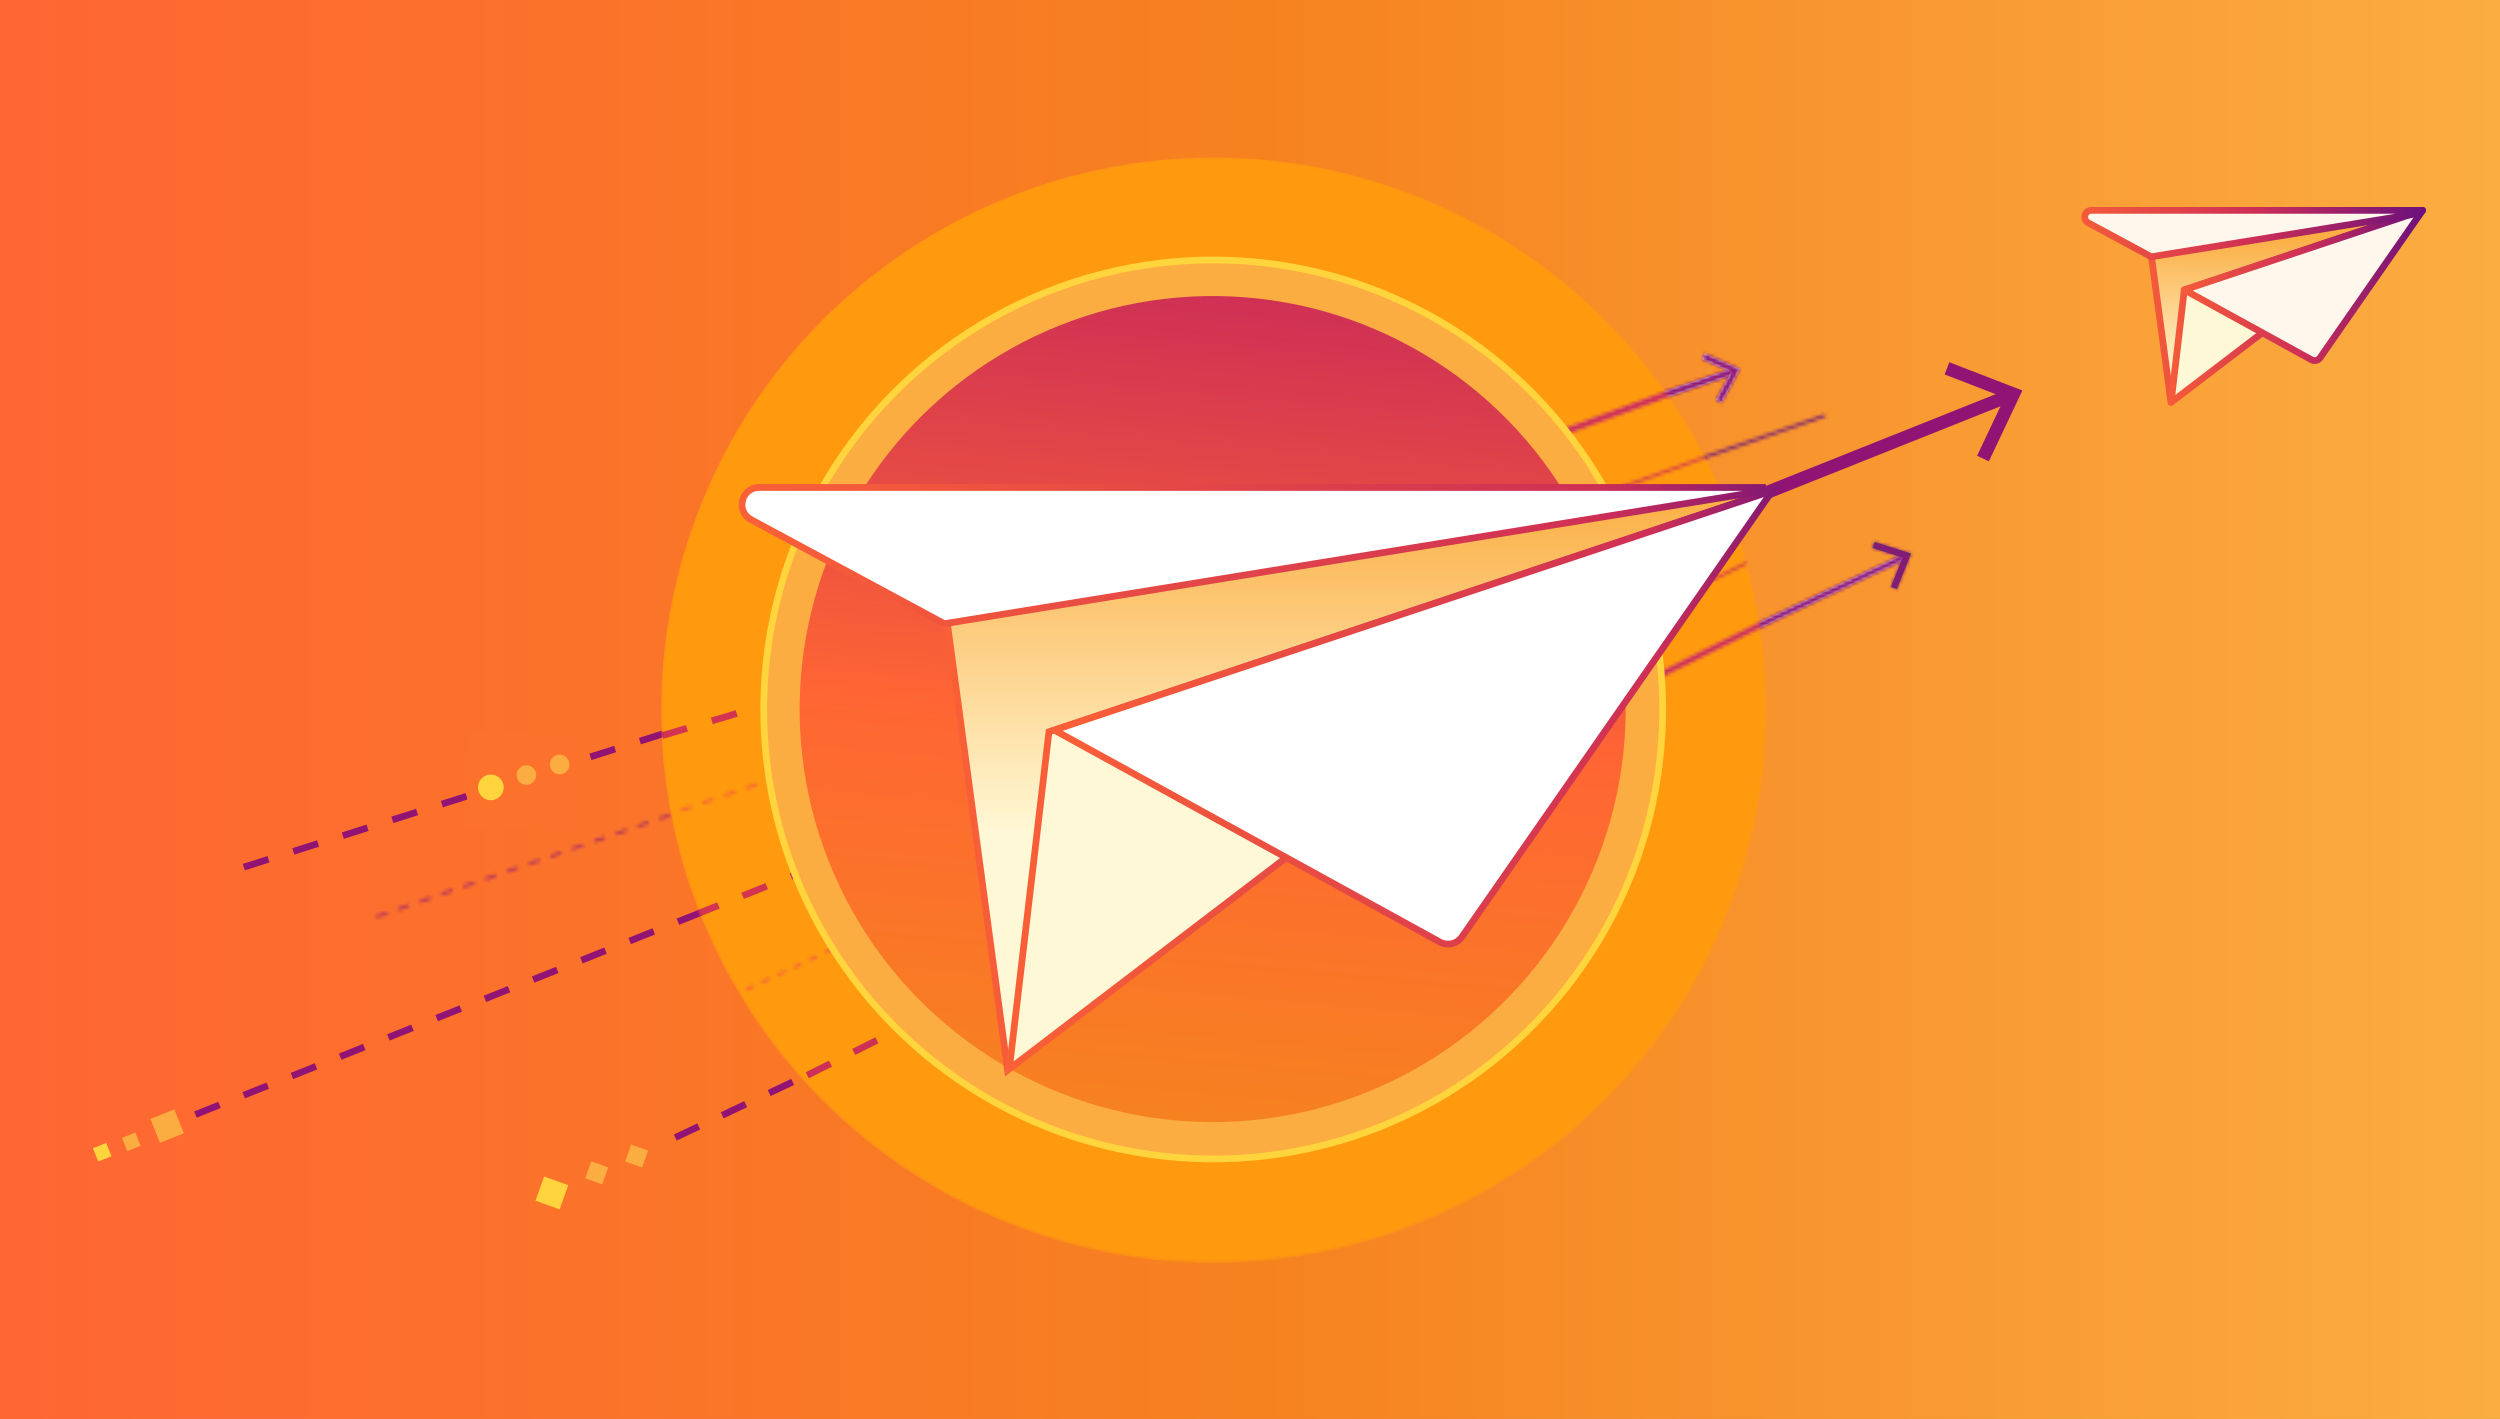 <svg width="740" height="420" viewBox="0 0 740 420" fill="none" xmlns="http://www.w3.org/2000/svg">
<rect x="0" y="0" width="740" height="420" fill="#808080" stroke="none"/>
<g clip-path="url(#clip0_2135_304)">
<rect width="740" height="420" fill="url(#paint0_linear_2135_304)"/>
<g opacity="0.8">
<path opacity="0.5" d="M248.238 223.854L246.62 224.414L246.931 225.313L248.549 224.753L248.238 223.854Z" fill="#003682"/>
<g opacity="0.75">
<mask id="path-2-inside-1_2135_304" fill="white">
<path d="M243.703 226.079L240.483 227.194L240.172 226.294L243.392 225.18L243.703 226.079ZM237.263 228.308L234.033 229.425L233.722 228.526L236.988 227.396L237.263 228.308ZM230.813 230.539L227.584 231.656L227.273 230.757L230.502 229.64L230.813 230.539ZM224.363 232.77L221.143 233.885L220.832 232.985L224.052 231.871L224.363 232.77ZM217.914 235.002L214.693 236.116L214.382 235.217L217.603 234.103L217.914 235.002ZM211.464 237.233L208.271 238.338L207.96 237.439L211.18 236.325L211.464 237.233ZM205.023 239.461L201.794 240.579L201.483 239.68L204.712 238.562L205.023 239.461ZM198.574 241.693L195.354 242.807L195.042 241.908L198.263 240.794L198.574 241.693ZM192.124 243.924L188.904 245.038L188.593 244.139L191.813 243.025L192.124 243.924ZM185.675 246.156L182.454 247.27L182.143 246.371L185.363 245.257L185.675 246.156ZM179.234 248.384L176.005 249.501L175.694 248.602L178.932 247.482L179.234 248.384ZM172.784 250.615L169.555 251.733L169.244 250.833L172.473 249.716L172.784 250.615ZM166.335 252.847L163.114 253.961L162.803 253.062L166.024 251.948L166.335 252.847ZM159.885 255.078L156.665 256.192L156.354 255.293L159.574 254.179L159.885 255.078ZM153.435 257.309L150.215 258.424L149.904 257.524L153.124 256.41L153.435 257.309ZM146.995 259.538L143.765 260.655L143.454 259.756L146.684 258.639L146.995 259.538ZM140.545 261.769L137.325 262.883L137.014 261.984L140.234 260.87L140.545 261.769ZM134.096 264.001L130.875 265.115L130.564 264.215L133.784 263.101L134.096 264.001ZM127.646 266.232L124.426 267.346L124.115 266.447L127.335 265.333L127.646 266.232ZM121.205 268.46L117.976 269.577L117.665 268.678L120.876 267.567L121.205 268.46ZM114.756 270.692L111.526 271.809L111.215 270.91L114.445 269.792L114.756 270.692Z"/>
</mask>
<path d="M243.703 226.079L244.357 227.97L246.247 227.316L245.593 225.426L243.703 226.079ZM240.483 227.194L238.593 227.847L239.247 229.738L241.137 229.084L240.483 227.194ZM240.172 226.294L239.518 224.404L237.628 225.058L238.282 226.948L240.172 226.294ZM243.392 225.18L245.282 224.526L244.628 222.636L242.738 223.29L243.392 225.18ZM237.263 228.308L237.917 230.198L239.732 229.57L239.178 227.73L237.263 228.308ZM234.033 229.425L232.143 230.079L232.797 231.969L234.687 231.315L234.033 229.425ZM233.722 228.526L233.068 226.636L231.178 227.29L231.832 229.18L233.722 228.526ZM236.988 227.396L238.903 226.819L238.302 224.825L236.334 225.506L236.988 227.396ZM230.813 230.539L231.467 232.429L233.357 231.775L232.703 229.885L230.813 230.539ZM227.584 231.656L225.694 232.31L226.347 234.2L228.238 233.546L227.584 231.656ZM227.273 230.757L226.619 228.867L224.729 229.521L225.382 231.411L227.273 230.757ZM230.502 229.64L232.392 228.986L231.738 227.096L229.848 227.75L230.502 229.64ZM224.363 232.77L225.017 234.661L226.907 234.007L226.253 232.117L224.363 232.77ZM221.143 233.885L219.253 234.538L219.907 236.429L221.797 235.775L221.143 233.885ZM220.832 232.985L220.178 231.095L218.288 231.749L218.942 233.639L220.832 232.985ZM224.052 231.871L225.942 231.217L225.288 229.327L223.398 229.981L224.052 231.871ZM217.914 235.002L218.568 236.892L220.458 236.238L219.804 234.348L217.914 235.002ZM214.693 236.116L212.803 236.77L213.457 238.66L215.347 238.006L214.693 236.116ZM214.382 235.217L213.728 233.327L211.838 233.981L212.492 235.871L214.382 235.217ZM217.603 234.103L219.493 233.449L218.839 231.559L216.949 232.213L217.603 234.103ZM211.464 237.233L212.118 239.123L213.952 238.489L213.373 236.637L211.464 237.233ZM208.271 238.338L206.381 238.992L207.035 240.882L208.925 240.228L208.271 238.338ZM207.96 237.439L207.306 235.549L205.416 236.203L206.07 238.093L207.96 237.439ZM211.18 236.325L213.089 235.728L212.474 233.761L210.526 234.435L211.18 236.325ZM205.023 239.461L205.677 241.352L207.567 240.698L206.914 238.808L205.023 239.461ZM201.794 240.579L199.904 241.233L200.558 243.123L202.448 242.469L201.794 240.579ZM201.483 239.68L200.829 237.79L198.939 238.443L199.593 240.334L201.483 239.68ZM204.712 238.562L206.602 237.908L205.949 236.018L204.058 236.672L204.712 238.562ZM198.574 241.693L199.228 243.583L201.118 242.929L200.464 241.039L198.574 241.693ZM195.354 242.807L193.463 243.461L194.117 245.351L196.007 244.697L195.354 242.807ZM195.042 241.908L194.389 240.018L192.498 240.672L193.152 242.562L195.042 241.908ZM198.263 240.794L200.153 240.14L199.499 238.25L197.609 238.904L198.263 240.794ZM192.124 243.924L192.778 245.814L194.668 245.16L194.014 243.27L192.124 243.924ZM188.904 245.038L187.014 245.692L187.668 247.582L189.558 246.928L188.904 245.038ZM188.593 244.139L187.939 242.249L186.049 242.903L186.703 244.793L188.593 244.139ZM191.813 243.025L193.703 242.371L193.049 240.481L191.159 241.135L191.813 243.025ZM185.675 246.156L186.328 248.046L188.219 247.392L187.565 245.502L185.675 246.156ZM182.454 247.27L180.564 247.924L181.218 249.814L183.108 249.16L182.454 247.27ZM182.143 246.371L181.489 244.481L179.599 245.134L180.253 247.025L182.143 246.371ZM185.363 245.257L187.254 244.603L186.6 242.713L184.71 243.366L185.363 245.257ZM179.234 248.384L179.888 250.274L181.759 249.627L181.131 247.749L179.234 248.384ZM176.005 249.501L174.115 250.155L174.768 252.045L176.659 251.391L176.005 249.501ZM175.694 248.602L175.04 246.712L173.15 247.366L173.803 249.256L175.694 248.602ZM178.932 247.482L180.829 246.847L180.187 244.931L178.278 245.592L178.932 247.482ZM172.784 250.615L173.438 252.505L175.328 251.851L174.674 249.961L172.784 250.615ZM169.555 251.733L167.665 252.386L168.319 254.277L170.209 253.623L169.555 251.733ZM169.244 250.833L168.59 248.943L166.7 249.597L167.354 251.487L169.244 250.833ZM172.473 249.716L174.363 249.062L173.709 247.172L171.819 247.826L172.473 249.716ZM166.335 252.847L166.989 254.737L168.879 254.083L168.225 252.193L166.335 252.847ZM163.114 253.961L161.224 254.615L161.878 256.505L163.768 255.851L163.114 253.961ZM162.803 253.062L162.149 251.172L160.259 251.826L160.913 253.716L162.803 253.062ZM166.024 251.948L167.914 251.294L167.26 249.404L165.37 250.057L166.024 251.948ZM159.885 255.078L160.539 256.968L162.429 256.314L161.775 254.424L159.885 255.078ZM156.665 256.192L154.775 256.846L155.429 258.736L157.319 258.082L156.665 256.192ZM156.354 255.293L155.7 253.403L153.81 254.057L154.464 255.947L156.354 255.293ZM159.574 254.179L161.464 253.525L160.81 251.635L158.92 252.289L159.574 254.179ZM153.435 257.309L154.089 259.2L155.979 258.546L155.325 256.656L153.435 257.309ZM150.215 258.424L148.325 259.078L148.979 260.968L150.869 260.314L150.215 258.424ZM149.904 257.524L149.25 255.634L147.36 256.288L148.014 258.178L149.904 257.524ZM153.124 256.41L155.014 255.756L154.36 253.866L152.47 254.52L153.124 256.41ZM146.995 259.538L147.649 261.428L149.539 260.774L148.885 258.884L146.995 259.538ZM143.765 260.655L141.875 261.309L142.529 263.199L144.419 262.545L143.765 260.655ZM143.454 259.756L142.8 257.866L140.91 258.52L141.564 260.41L143.454 259.756ZM146.684 258.639L148.574 257.985L147.92 256.095L146.03 256.749L146.684 258.639ZM140.545 261.769L141.199 263.659L143.089 263.005L142.435 261.115L140.545 261.769ZM137.325 262.883L135.435 263.537L136.089 265.427L137.979 264.773L137.325 262.883ZM137.014 261.984L136.36 260.094L134.47 260.748L135.124 262.638L137.014 261.984ZM140.234 260.87L142.124 260.216L141.47 258.326L139.58 258.98L140.234 260.87ZM134.096 264.001L134.749 265.891L136.64 265.237L135.986 263.347L134.096 264.001ZM130.875 265.115L128.985 265.769L129.639 267.659L131.529 267.005L130.875 265.115ZM130.564 264.215L129.91 262.325L128.02 262.979L128.674 264.869L130.564 264.215ZM133.784 263.101L135.675 262.447L135.021 260.557L133.131 261.211L133.784 263.101ZM127.646 266.232L128.3 268.122L130.19 267.468L129.536 265.578L127.646 266.232ZM124.426 267.346L122.536 268L123.189 269.89L125.079 269.236L124.426 267.346ZM124.115 266.447L123.461 264.557L121.571 265.211L122.224 267.101L124.115 266.447ZM127.335 265.333L129.225 264.679L128.571 262.789L126.681 263.443L127.335 265.333ZM121.205 268.46L121.859 270.35L123.788 269.683L123.082 267.768L121.205 268.46ZM117.976 269.577L116.086 270.231L116.74 272.121L118.63 271.468L117.976 269.577ZM117.665 268.678L117.011 266.788L115.121 267.442L115.775 269.332L117.665 268.678ZM120.876 267.567L122.753 266.875L122.074 265.036L120.222 265.677L120.876 267.567ZM114.756 270.692L115.41 272.582L117.3 271.928L116.646 270.038L114.756 270.692ZM111.526 271.809L109.636 272.463L110.29 274.353L112.18 273.699L111.526 271.809ZM111.215 270.91L110.561 269.02L108.671 269.674L109.325 271.564L111.215 270.91ZM114.445 269.792L116.335 269.138L115.681 267.248L113.791 267.902L114.445 269.792ZM243.049 224.189L239.829 225.303L241.137 229.084L244.357 227.97L243.049 224.189ZM242.373 226.54L242.062 225.64L238.282 226.948L238.593 227.847L242.373 226.54ZM240.826 228.184L244.046 227.07L242.738 223.29L239.518 224.404L240.826 228.184ZM241.502 225.834L241.813 226.733L245.593 225.426L245.282 224.526L241.502 225.834ZM236.609 226.418L233.379 227.535L234.687 231.315L237.917 230.198L236.609 226.418ZM235.923 228.771L235.612 227.872L231.832 229.18L232.143 230.079L235.923 228.771ZM234.376 230.416L237.642 229.286L236.334 225.506L233.068 226.636L234.376 230.416ZM235.073 227.973L235.348 228.885L239.178 227.73L238.903 226.819L235.073 227.973ZM230.159 228.649L226.93 229.766L228.238 233.546L231.467 232.429L230.159 228.649ZM229.474 231.002L229.163 230.103L225.382 231.411L225.694 232.31L229.474 231.002ZM227.926 232.647L231.156 231.53L229.848 227.75L226.619 228.867L227.926 232.647ZM228.612 230.294L228.923 231.193L232.703 229.885L232.392 228.986L228.612 230.294ZM223.709 230.88L220.489 231.995L221.797 235.775L225.017 234.661L223.709 230.88ZM223.033 233.231L222.722 232.332L218.942 233.639L219.253 234.538L223.033 233.231ZM221.486 234.875L224.706 233.761L223.398 229.981L220.178 231.095L221.486 234.875ZM222.162 232.525L222.473 233.424L226.253 232.117L225.942 231.217L222.162 232.525ZM217.26 233.112L214.04 234.226L215.347 238.006L218.568 236.892L217.26 233.112ZM216.584 235.462L216.272 234.563L212.492 235.871L212.803 236.77L216.584 235.462ZM215.036 237.107L218.257 235.993L216.949 232.213L213.728 233.327L215.036 237.107ZM215.713 234.757L216.024 235.656L219.804 234.348L219.493 233.449L215.713 234.757ZM210.81 235.343L207.617 236.448L208.925 240.228L212.118 239.123L210.81 235.343ZM210.161 237.684L209.85 236.785L206.07 238.093L206.381 238.992L210.161 237.684ZM208.614 239.329L211.834 238.215L210.526 234.435L207.306 235.549L208.614 239.329ZM209.271 236.921L209.555 237.83L213.373 236.637L213.089 235.728L209.271 236.921ZM204.37 237.571L201.14 238.689L202.448 242.469L205.677 241.352L204.37 237.571ZM203.684 239.925L203.373 239.026L199.593 240.334L199.904 241.233L203.684 239.925ZM202.137 241.57L205.366 240.452L204.058 236.672L200.829 237.79L202.137 241.57ZM202.822 239.216L203.133 240.115L206.914 238.808L206.602 237.908L202.822 239.216ZM197.92 239.803L194.7 240.917L196.007 244.697L199.228 243.583L197.92 239.803ZM197.244 242.153L196.933 241.254L193.152 242.562L193.463 243.461L197.244 242.153ZM195.696 243.798L198.917 242.684L197.609 238.904L194.389 240.018L195.696 243.798ZM196.373 241.448L196.684 242.347L200.464 241.039L200.153 240.14L196.373 241.448ZM191.47 242.034L188.25 243.148L189.558 246.928L192.778 245.814L191.47 242.034ZM190.794 244.384L190.483 243.485L186.703 244.793L187.014 245.692L190.794 244.384ZM189.247 246.029L192.467 244.915L191.159 241.135L187.939 242.249L189.247 246.029ZM189.923 243.679L190.234 244.578L194.014 243.27L193.703 242.371L189.923 243.679ZM185.021 244.266L181.8 245.38L183.108 249.16L186.328 248.046L185.021 244.266ZM184.344 246.616L184.033 245.717L180.253 247.025L180.564 247.924L184.344 246.616ZM182.797 248.261L186.017 247.147L184.71 243.366L181.489 244.481L182.797 248.261ZM183.473 245.91L183.784 246.81L187.565 245.502L187.254 244.603L183.473 245.91ZM178.58 246.494L175.351 247.611L176.659 251.391L179.888 250.274L178.58 246.494ZM177.895 248.847L177.584 247.948L173.803 249.256L174.115 250.155L177.895 248.847ZM176.347 250.492L179.586 249.372L178.278 245.592L175.04 246.712L176.347 250.492ZM177.035 248.116L177.337 249.019L181.131 247.749L180.829 246.847L177.035 248.116ZM172.13 248.725L168.901 249.843L170.209 253.623L173.438 252.505L172.13 248.725ZM171.445 251.079L171.134 250.18L167.354 251.487L167.665 252.386L171.445 251.079ZM169.898 252.723L173.127 251.606L171.819 247.826L168.59 248.943L169.898 252.723ZM170.583 250.37L170.894 251.269L174.674 249.961L174.363 249.062L170.583 250.37ZM165.681 250.957L162.46 252.071L163.768 255.851L166.989 254.737L165.681 250.957ZM165.004 253.307L164.693 252.408L160.913 253.716L161.224 254.615L165.004 253.307ZM163.457 254.952L166.678 253.838L165.37 250.057L162.149 251.172L163.457 254.952ZM164.134 252.601L164.445 253.501L168.225 252.193L167.914 251.294L164.134 252.601ZM159.231 253.188L156.011 254.302L157.319 258.082L160.539 256.968L159.231 253.188ZM158.555 255.538L158.244 254.639L154.464 255.947L154.775 256.846L158.555 255.538ZM157.008 257.183L160.228 256.069L158.92 252.289L155.7 253.403L157.008 257.183ZM157.684 254.833L157.995 255.732L161.775 254.424L161.464 253.525L157.684 254.833ZM152.781 255.419L149.561 256.534L150.869 260.314L154.089 259.2L152.781 255.419ZM152.105 257.77L151.794 256.871L148.014 258.178L148.325 259.078L152.105 257.77ZM150.558 259.415L153.778 258.3L152.47 254.52L149.25 255.634L150.558 259.415ZM151.234 257.064L151.545 257.963L155.325 256.656L155.014 255.756L151.234 257.064ZM146.341 257.648L143.112 258.765L144.419 262.545L147.649 261.428L146.341 257.648ZM145.656 260.001L145.344 259.102L141.564 260.41L141.875 261.309L145.656 260.001ZM144.108 261.646L147.338 260.529L146.03 256.749L142.8 257.866L144.108 261.646ZM144.794 259.292L145.105 260.192L148.885 258.884L148.574 257.985L144.794 259.292ZM139.891 259.879L136.671 260.993L137.979 264.773L141.199 263.659L139.891 259.879ZM139.215 262.229L138.904 261.33L135.124 262.638L135.435 263.537L139.215 262.229ZM137.668 263.874L140.888 262.76L139.58 258.98L136.36 260.094L137.668 263.874ZM138.344 261.524L138.655 262.423L142.435 261.115L142.124 260.216L138.344 261.524ZM133.442 262.11L130.221 263.225L131.529 267.005L134.749 265.891L133.442 262.11ZM132.765 264.461L132.454 263.562L128.674 264.869L128.985 265.769L132.765 264.461ZM131.218 266.106L134.438 264.991L133.131 261.211L129.91 262.325L131.218 266.106ZM131.894 263.755L132.205 264.654L135.986 263.347L135.675 262.447L131.894 263.755ZM126.992 264.342L123.772 265.456L125.079 269.236L128.3 268.122L126.992 264.342ZM126.316 266.692L126.005 265.793L122.224 267.101L122.536 268L126.316 266.692ZM124.768 268.337L127.989 267.223L126.681 263.443L123.461 264.557L124.768 268.337ZM125.445 265.987L125.756 266.886L129.536 265.578L129.225 264.679L125.445 265.987ZM120.551 266.57L117.322 267.687L118.63 271.468L121.859 270.35L120.551 266.57ZM119.866 268.924L119.555 268.024L115.775 269.332L116.086 270.231L119.866 268.924ZM118.319 270.568L121.53 269.457L120.222 265.677L117.011 266.788L118.319 270.568ZM119 268.259L119.329 269.152L123.082 267.768L122.753 266.875L119 268.259ZM114.102 268.801L110.872 269.919L112.18 273.699L115.41 272.582L114.102 268.801ZM113.416 271.155L113.105 270.256L109.325 271.564L109.636 272.463L113.416 271.155ZM111.869 272.8L115.098 271.682L113.791 267.902L110.561 269.02L111.869 272.8ZM112.554 270.446L112.866 271.345L116.646 270.038L116.335 269.138L112.554 270.446Z" fill="#911475" mask="url(#path-2-inside-1_2135_304)"/>
</g>
</g>
<g opacity="0.75">
<mask id="path-4-inside-2_2135_304" fill="white">
<path d="M540.115 122.522L469.981 146.786L470.292 147.685L540.426 123.421L540.115 122.522Z"/>
</mask>
<path d="M469.981 146.786L469.327 144.896L467.437 145.55L468.091 147.44L469.981 146.786ZM540.115 122.522L542.005 121.868L541.351 119.978L539.461 120.631L540.115 122.522ZM540.426 123.421L541.08 125.311L542.97 124.657L542.316 122.767L540.426 123.421ZM470.292 147.685L468.402 148.339L469.056 150.229L470.946 149.575L470.292 147.685ZM470.635 148.676L540.769 124.412L539.461 120.631L469.327 144.896L470.635 148.676ZM538.225 123.175L538.536 124.075L542.316 122.767L542.005 121.868L538.225 123.175ZM539.772 121.531L469.638 145.795L470.946 149.575L541.08 125.311L539.772 121.531ZM472.182 147.031L471.871 146.132L468.091 147.44L468.402 148.339L472.182 147.031Z" fill="#5D0B83" mask="url(#path-4-inside-2_2135_304)"/>
</g>
<path d="M165.654 357.975L168.222 350.81L161.057 348.242L158.489 355.408L165.654 357.975Z" fill="#FFD43C"/>
<path d="M178.238 350.558L180.034 345.548L175.023 343.752L173.228 348.763L178.238 350.558Z" fill="#FBAD41"/>
<path d="M190.048 345.591L191.843 340.581L186.833 338.786L185.037 343.796L190.048 345.591Z" fill="#FBAD41"/>
<line x1="199.878" y1="336.716" x2="265.912" y2="305.394" stroke="#911475" stroke-width="2" stroke-dasharray="7.69 7.69"/>
<mask id="path-10-inside-3_2135_304" fill="white">
<path d="M562.808 164.275L400.295 241.037L401.018 242.566L563.53 165.804L562.808 164.275Z"/>
</mask>
<path d="M562.808 164.275L400.295 241.037L401.018 242.566L563.53 165.804L562.808 164.275Z" fill="#E2F5FA"/>
<path d="M400.295 241.037L399.441 239.229L397.633 240.083L398.487 241.891L400.295 241.037ZM562.808 164.275L564.617 163.42L563.762 161.612L561.954 162.466L562.808 164.275ZM563.53 165.804L564.385 167.612L566.193 166.758L565.339 164.949L563.53 165.804ZM401.018 242.566L399.209 243.42L400.063 245.229L401.872 244.374L401.018 242.566ZM401.15 242.846L563.662 166.083L561.954 162.466L399.441 239.229L401.15 242.846ZM561 165.129L561.722 166.658L565.339 164.949L564.617 163.42L561 165.129ZM562.676 163.995L400.163 240.758L401.872 244.374L564.385 167.612L562.676 163.995ZM402.826 241.712L402.104 240.183L398.487 241.891L399.209 243.42L402.826 241.712Z" fill="#911475" mask="url(#path-10-inside-3_2135_304)"/>
<mask id="path-12-inside-4_2135_304" fill="white">
<path d="M554.838 160.405L554.263 162.206L563.166 165.041L559.701 173.718L561.457 174.418L565.685 163.851L554.838 160.405Z"/>
</mask>
<path d="M554.838 160.405L554.263 162.206L563.166 165.041L559.701 173.718L561.457 174.418L565.685 163.851L554.838 160.405Z" fill="#003682" fill-opacity="0.8"/>
<path d="M554.838 160.405L555.443 158.499L553.539 157.894L552.932 159.798L554.838 160.405ZM554.263 162.206L552.358 161.599L551.75 163.505L553.656 164.112L554.263 162.206ZM563.166 165.041L565.024 165.783L565.821 163.787L563.773 163.135L563.166 165.041ZM559.701 173.718L557.844 172.976L557.102 174.834L558.96 175.576L559.701 173.718ZM561.457 174.418L560.716 176.276L562.571 177.016L563.313 175.161L561.457 174.418ZM565.685 163.851L567.542 164.594L568.341 162.597L566.29 161.945L565.685 163.851ZM552.932 159.798L552.358 161.599L556.169 162.814L556.743 161.013L552.932 159.798ZM553.656 164.112L562.56 166.947L563.773 163.135L554.87 160.3L553.656 164.112ZM561.309 164.299L557.844 172.976L561.558 174.46L565.024 165.783L561.309 164.299ZM558.96 175.576L560.716 176.276L562.198 172.561L560.442 171.86L558.96 175.576ZM563.313 175.161L567.542 164.594L563.828 163.109L559.6 173.675L563.313 175.161ZM566.29 161.945L555.443 158.499L554.232 162.311L565.079 165.758L566.29 161.945Z" fill="#911475" mask="url(#path-12-inside-4_2135_304)"/>
<path d="M54.425 335.447L51.603 328.377L44.534 331.199L47.356 338.269L54.425 335.447Z" fill="#FBAD41"/>
<path d="M41.607 339.167L40.035 335.229L36.098 336.801L37.669 340.739L41.607 339.167Z" fill="#FBAD41"/>
<path d="M33.009 342.238L31.437 338.3L27.5 339.872L29.071 343.809L33.009 342.238Z" fill="#FFD43C"/>
<line x1="57.837" y1="329.905" x2="240.808" y2="256.776" stroke="#911475" stroke-width="2" stroke-dasharray="7.69 7.69"/>
<path d="M220.931 267.367L220.241 265.638L592.16 117.169L592.85 118.898L220.931 267.367Z" fill="#E2F5FA" stroke="#911475" stroke-width="2"/>
<path d="M588.227 135.225L586.551 134.434L594.26 118.121L594.72 117.148L593.716 116.761L576.902 110.273L577.57 108.516L597.263 116.134L588.227 135.225Z" fill="#E2F5FA" stroke="#911475" stroke-width="2"/>
<line x1="72.16" y1="256.674" x2="221.628" y2="209.123" stroke="#911475" stroke-width="2" stroke-dasharray="7.69 7.69"/>
<rect x="139.393" y="216.306" width="33.254" height="28.417" transform="rotate(2.977 139.393 216.306)" fill="#FC722C"/>
<path d="M151.818 233.722C153.336 233.205 154.148 231.556 153.631 230.038C153.115 228.521 151.466 227.709 149.948 228.225C148.43 228.741 147.618 230.39 148.135 231.908C148.651 233.426 150.3 234.238 151.818 233.722Z" fill="#FC722C"/>
<path d="M166.593 229.041C168.111 228.525 168.922 226.876 168.406 225.358C167.89 223.84 166.241 223.028 164.723 223.544C163.205 224.06 162.393 225.709 162.91 227.227C163.426 228.745 165.075 229.557 166.593 229.041Z" fill="#FBAD41"/>
<path d="M156.744 232.161C158.261 231.645 159.073 229.996 158.557 228.478C158.041 226.961 156.392 226.149 154.874 226.665C153.356 227.181 152.544 228.83 153.061 230.348C153.577 231.866 155.226 232.678 156.744 232.161Z" fill="#FBAD41"/>
<path d="M146.515 236.671C148.505 235.994 149.569 233.832 148.892 231.843C148.215 229.853 146.054 228.788 144.064 229.465C142.074 230.142 141.009 232.304 141.686 234.294C142.363 236.283 144.525 237.348 146.515 236.671Z" fill="#FFD43C"/>
<mask id="path-26-inside-5_2135_304" fill="white">
<path d="M512.772 109.01L322.122 173.855L322.732 175.649L513.382 110.804L512.772 109.01Z"/>
</mask>
<path d="M512.772 109.01L322.122 173.855L322.732 175.649L513.382 110.804L512.772 109.01Z" fill="#E2F5FA"/>
<path d="M322.122 173.855L321.478 171.962L319.584 172.606L320.228 174.499L322.122 173.855ZM512.772 109.01L514.665 108.366L514.021 106.472L512.128 107.116L512.772 109.01ZM513.382 110.804L514.026 112.697L515.919 112.053L515.275 110.159L513.382 110.804ZM322.732 175.649L320.839 176.293L321.483 178.186L323.376 177.542L322.732 175.649ZM322.766 175.748L513.416 110.903L512.128 107.116L321.478 171.962L322.766 175.748ZM510.878 109.654L511.488 111.448L515.275 110.159L514.665 108.366L510.878 109.654ZM512.738 108.91L322.088 173.755L323.376 177.542L514.026 112.697L512.738 108.91ZM324.625 175.005L324.015 173.211L320.228 174.499L320.839 176.293L324.625 175.005Z" fill="#911475" mask="url(#path-26-inside-5_2135_304)"/>
<mask id="path-28-inside-6_2135_304" fill="white">
<path d="M504.627 104.596L503.852 106.32L512.377 110.144L507.946 118.356L509.617 119.268L515.014 109.248L504.627 104.596Z"/>
</mask>
<path d="M504.627 104.596L503.852 106.32L512.377 110.144L507.946 118.356L509.617 119.268L515.014 109.248L504.627 104.596Z" fill="#E2F5FA"/>
<path d="M504.627 104.596L505.444 102.771L503.621 101.954L502.802 103.777L504.627 104.596ZM503.852 106.32L502.028 105.501L501.208 107.326L503.034 108.145L503.852 106.32ZM512.377 110.144L514.137 111.094L515.159 109.201L513.196 108.32L512.377 110.144ZM507.946 118.356L506.186 117.406L505.241 119.157L506.987 120.111L507.946 118.356ZM509.617 119.268L508.659 121.024L510.424 121.988L511.378 120.217L509.617 119.268ZM515.014 109.248L516.775 110.196L517.795 108.302L515.832 107.422L515.014 109.248ZM502.802 103.777L502.028 105.501L505.677 107.139L506.451 105.415L502.802 103.777ZM503.034 108.145L511.559 111.969L513.196 108.32L504.671 104.495L503.034 108.145ZM510.617 109.195L506.186 117.406L509.706 119.306L514.137 111.094L510.617 109.195ZM506.987 120.111L508.659 121.024L510.576 117.513L508.904 116.6L506.987 120.111ZM511.378 120.217L516.775 110.196L513.253 108.299L507.856 118.32L511.378 120.217ZM515.832 107.422L505.444 102.771L503.809 106.421L514.197 111.073L515.832 107.422Z" fill="#911475" mask="url(#path-28-inside-6_2135_304)"/>
<mask id="mask0_2135_304" style="mask-type:alpha" maskUnits="userSpaceOnUse" x="195" y="46" width="328" height="328">
<circle cx="359.109" cy="210" r="163.65" transform="rotate(-21.762 359.109 210)" fill="#0055DC"/>
</mask>
<g mask="url(#mask0_2135_304)">
<circle cx="359.308" cy="210.259" r="163.65" transform="rotate(-21.762 359.308 210.259)" fill="#FF9A0E"/>
<g opacity="0.75">
<mask id="path-32-inside-7_2135_304" fill="white">
<path d="M307.38 252.954L305.049 254.045L304.646 253.184L306.976 252.093L307.38 252.954ZM302.719 255.137L300.383 256.231L299.979 255.37L302.342 254.263L302.719 255.137ZM298.052 257.322L295.716 258.417L295.312 257.555L297.649 256.461L298.052 257.322ZM293.385 259.508L291.055 260.6L290.652 259.738L292.982 258.647L293.385 259.508ZM288.719 261.694L286.388 262.785L285.985 261.924L288.315 260.832L288.719 261.694ZM284.052 263.88L281.741 264.962L281.338 264.1L283.668 263.009L284.052 263.88ZM279.391 266.062L277.055 267.157L276.651 266.295L278.988 265.201L279.391 266.062ZM274.724 268.248L272.394 269.339L271.991 268.478L274.321 267.386L274.724 268.248ZM270.058 270.434L267.727 271.525L267.324 270.663L269.654 269.572L270.058 270.434ZM265.391 272.619L263.061 273.711L262.657 272.849L264.987 271.758L265.391 272.619ZM260.73 274.802L258.394 275.896L257.99 275.035L260.333 273.937L260.73 274.802ZM256.063 276.988L253.727 278.082L253.323 277.22L255.66 276.126L256.063 276.988ZM251.397 279.173L249.066 280.265L248.663 279.403L250.993 278.312L251.397 279.173ZM246.73 281.359L244.399 282.45L243.996 281.589L246.326 280.498L246.73 281.359ZM242.063 283.545L239.733 284.636L239.329 283.775L241.659 282.683L242.063 283.545ZM237.402 285.728L235.066 286.822L234.662 285.96L236.999 284.866L237.402 285.728ZM232.736 287.913L230.399 289.008L229.995 288.146L232.332 287.052L232.736 287.913ZM228.069 290.099L225.738 291.19L225.335 290.329L227.665 289.237L228.069 290.099ZM223.402 292.285L221.072 293.376L220.668 292.514L222.998 291.423L223.402 292.285ZM218.741 294.467L216.405 295.562L216.001 294.7L218.325 293.612L218.741 294.467ZM214.075 296.653L211.738 297.747L211.334 296.886L213.671 295.791L214.075 296.653Z"/>
</mask>
<path d="M307.38 252.954L308.228 254.765L310.039 253.917L309.191 252.106L307.38 252.954ZM305.049 254.045L303.238 254.894L304.087 256.705L305.898 255.857L305.049 254.045ZM304.646 253.184L303.798 251.373L301.986 252.221L302.835 254.032L304.646 253.184ZM306.976 252.093L308.787 251.244L307.939 249.433L306.128 250.281L306.976 252.093ZM302.719 255.137L303.568 256.948L305.324 256.125L304.555 254.344L302.719 255.137ZM300.383 256.231L298.571 257.079L299.42 258.891L301.231 258.042L300.383 256.231ZM299.979 255.37L299.131 253.558L297.32 254.407L298.168 256.218L299.979 255.37ZM302.342 254.263L304.178 253.47L303.361 251.577L301.494 252.452L302.342 254.263ZM298.052 257.322L298.901 259.134L300.712 258.285L299.864 256.474L298.052 257.322ZM295.716 258.417L293.904 259.265L294.753 261.076L296.564 260.228L295.716 258.417ZM295.312 257.555L294.464 255.744L292.653 256.592L293.501 258.404L295.312 257.555ZM297.649 256.461L299.46 255.613L298.612 253.801L296.801 254.65L297.649 256.461ZM293.385 259.508L294.234 261.319L296.045 260.471L295.197 258.66L293.385 259.508ZM291.055 260.6L289.244 261.448L290.092 263.259L291.904 262.411L291.055 260.6ZM290.652 259.738L289.804 257.927L287.992 258.775L288.841 260.586L290.652 259.738ZM292.982 258.647L294.793 257.798L293.945 255.987L292.134 256.835L292.982 258.647ZM288.719 261.694L289.567 263.505L291.378 262.657L290.53 260.846L288.719 261.694ZM286.388 262.785L284.577 263.634L285.425 265.445L287.237 264.596L286.388 262.785ZM285.985 261.924L285.137 260.112L283.325 260.961L284.174 262.772L285.985 261.924ZM288.315 260.832L290.126 259.984L289.278 258.173L287.467 259.021L288.315 260.832ZM284.052 263.88L284.9 265.691L286.67 264.862L285.882 263.073L284.052 263.88ZM281.741 264.962L279.93 265.81L280.778 267.621L282.589 266.773L281.741 264.962ZM281.338 264.1L280.489 262.289L278.678 263.137L279.526 264.948L281.338 264.1ZM283.668 263.009L285.498 262.202L284.673 260.33L282.82 261.198L283.668 263.009ZM279.391 266.062L280.24 267.873L282.051 267.025L281.203 265.214L279.391 266.062ZM277.055 267.157L275.243 268.005L276.092 269.816L277.903 268.968L277.055 267.157ZM276.651 266.295L275.803 264.484L273.992 265.332L274.84 267.143L276.651 266.295ZM278.988 265.201L280.799 264.352L279.951 262.541L278.14 263.389L278.988 265.201ZM274.724 268.248L275.573 270.059L277.384 269.211L276.536 267.4L274.724 268.248ZM272.394 269.339L270.583 270.188L271.431 271.999L273.243 271.15L272.394 269.339ZM271.991 268.478L271.142 266.666L269.331 267.515L270.18 269.326L271.991 268.478ZM274.321 267.386L276.132 266.538L275.284 264.727L273.473 265.575L274.321 267.386ZM270.058 270.434L270.906 272.245L272.717 271.397L271.869 269.585L270.058 270.434ZM267.727 271.525L265.916 272.373L266.764 274.184L268.576 273.336L267.727 271.525ZM267.324 270.663L266.476 268.852L264.664 269.7L265.513 271.512L267.324 270.663ZM269.654 269.572L271.465 268.724L270.617 266.913L268.806 267.761L269.654 269.572ZM265.391 272.619L266.239 274.431L268.05 273.582L267.202 271.771L265.391 272.619ZM263.061 273.711L261.249 274.559L262.098 276.37L263.909 275.522L263.061 273.711ZM262.657 272.849L261.809 271.038L259.997 271.886L260.846 273.697L262.657 272.849ZM264.987 271.758L266.798 270.909L265.95 269.098L264.139 269.947L264.987 271.758ZM260.73 274.802L261.579 276.613L263.376 275.771L262.548 273.968L260.73 274.802ZM258.394 275.896L256.582 276.745L257.431 278.556L259.242 277.708L258.394 275.896ZM257.99 275.035L257.142 273.224L255.331 274.072L256.179 275.883L257.99 275.035ZM260.333 273.937L262.151 273.103L261.31 271.271L259.485 272.126L260.333 273.937ZM256.063 276.988L256.912 278.799L258.723 277.951L257.875 276.139L256.063 276.988ZM253.727 278.082L251.916 278.93L252.764 280.742L254.575 279.893L253.727 278.082ZM253.323 277.22L252.475 275.409L250.664 276.258L251.512 278.069L253.323 277.22ZM255.66 276.126L257.471 275.278L256.623 273.467L254.812 274.315L255.66 276.126ZM251.397 279.173L252.245 280.985L254.056 280.136L253.208 278.325L251.397 279.173ZM249.066 280.265L247.255 281.113L248.103 282.924L249.915 282.076L249.066 280.265ZM248.663 279.403L247.815 277.592L246.003 278.44L246.852 280.251L248.663 279.403ZM250.993 278.312L252.804 277.464L251.956 275.652L250.145 276.501L250.993 278.312ZM246.73 281.359L247.578 283.17L249.389 282.322L248.541 280.511L246.73 281.359ZM244.399 282.45L242.588 283.299L243.437 285.11L245.248 284.262L244.399 282.45ZM243.996 281.589L243.148 279.778L241.336 280.626L242.185 282.437L243.996 281.589ZM246.326 280.498L248.137 279.649L247.289 277.838L245.478 278.686L246.326 280.498ZM242.063 283.545L242.911 285.356L244.722 284.508L243.874 282.697L242.063 283.545ZM239.733 284.636L237.921 285.484L238.77 287.296L240.581 286.447L239.733 284.636ZM239.329 283.775L238.481 281.963L236.67 282.812L237.518 284.623L239.329 283.775ZM241.659 282.683L243.47 281.835L242.622 280.024L240.811 280.872L241.659 282.683ZM237.402 285.728L238.251 287.539L240.062 286.69L239.214 284.879L237.402 285.728ZM235.066 286.822L233.254 287.67L234.103 289.481L235.914 288.633L235.066 286.822ZM234.662 285.96L233.814 284.149L232.003 284.997L232.851 286.809L234.662 285.96ZM236.999 284.866L238.81 284.018L237.962 282.206L236.151 283.055L236.999 284.866ZM232.736 287.913L233.584 289.724L235.395 288.876L234.547 287.065L232.736 287.913ZM230.399 289.008L228.588 289.856L229.436 291.667L231.247 290.819L230.399 289.008ZM229.995 288.146L229.147 286.335L227.336 287.183L228.184 288.994L229.995 288.146ZM232.332 287.052L234.143 286.203L233.295 284.392L231.484 285.24L232.332 287.052ZM228.069 290.099L228.917 291.91L230.728 291.062L229.88 289.251L228.069 290.099ZM225.738 291.19L223.927 292.039L224.776 293.85L226.587 293.001L225.738 291.19ZM225.335 290.329L224.487 288.517L222.675 289.366L223.524 291.177L225.335 290.329ZM227.665 289.237L229.476 288.389L228.628 286.578L226.817 287.426L227.665 289.237ZM223.402 292.285L224.25 294.096L226.061 293.248L225.213 291.436L223.402 292.285ZM221.072 293.376L219.26 294.224L220.109 296.035L221.92 295.187L221.072 293.376ZM220.668 292.514L219.82 290.703L218.009 291.551L218.857 293.363L220.668 292.514ZM222.998 291.423L224.809 290.575L223.961 288.764L222.15 289.612L222.998 291.423ZM218.741 294.467L219.59 296.278L221.429 295.417L220.539 293.592L218.741 294.467ZM216.405 295.562L214.593 296.41L215.442 298.221L217.253 297.373L216.405 295.562ZM216.001 294.7L215.153 292.889L213.342 293.737L214.19 295.548L216.001 294.7ZM218.325 293.612L220.123 292.736L219.26 290.965L217.476 291.801L218.325 293.612ZM214.075 296.653L214.923 298.464L216.734 297.616L215.886 295.805L214.075 296.653ZM211.738 297.747L209.927 298.596L210.775 300.407L212.586 299.559L211.738 297.747ZM211.334 296.886L210.486 295.075L208.675 295.923L209.523 297.734L211.334 296.886ZM213.671 295.791L215.482 294.943L214.634 293.132L212.823 293.98L213.671 295.791ZM306.531 251.143L304.201 252.234L305.898 255.857L308.228 254.765L306.531 251.143ZM306.861 253.197L306.457 252.336L302.835 254.032L303.238 254.894L306.861 253.197ZM305.494 254.995L307.824 253.904L306.128 250.281L303.798 251.373L305.494 254.995ZM305.165 252.941L305.568 253.802L309.191 252.106L308.787 251.244L305.165 252.941ZM301.871 253.326L299.534 254.42L301.231 258.042L303.568 256.948L301.871 253.326ZM302.194 255.383L301.79 254.521L298.168 256.218L298.571 257.079L302.194 255.383ZM300.827 257.181L303.19 256.074L301.494 252.452L299.131 253.558L300.827 257.181ZM300.506 255.056L300.883 255.93L304.555 254.344L304.178 253.47L300.506 255.056ZM297.204 255.511L294.867 256.606L296.564 260.228L298.901 259.134L297.204 255.511ZM297.527 257.569L297.123 256.707L293.501 258.404L293.904 259.265L297.527 257.569ZM296.16 259.366L298.497 258.272L296.801 254.65L294.464 255.744L296.16 259.366ZM295.838 257.309L296.241 258.171L299.864 256.474L299.46 255.613L295.838 257.309ZM292.537 257.697L290.207 258.788L291.904 262.411L294.234 261.319L292.537 257.697ZM292.867 259.751L292.463 258.89L288.841 260.586L289.244 261.448L292.867 259.751ZM291.5 261.549L293.83 260.458L292.134 256.835L289.804 257.927L291.5 261.549ZM291.171 259.495L291.574 260.356L295.197 258.66L294.793 257.798L291.171 259.495ZM287.87 259.883L285.54 260.974L287.237 264.596L289.567 263.505L287.87 259.883ZM288.2 261.937L287.796 261.075L284.174 262.772L284.577 263.634L288.2 261.937ZM286.833 263.735L289.163 262.643L287.467 259.021L285.137 260.112L286.833 263.735ZM286.504 261.681L286.907 262.542L290.53 260.846L290.126 259.984L286.504 261.681ZM283.203 262.068L280.893 263.151L282.589 266.773L284.9 265.691L283.203 262.068ZM283.552 264.113L283.149 263.252L279.526 264.948L279.93 265.81L283.552 264.113ZM282.186 265.911L284.516 264.82L282.82 261.198L280.489 262.289L282.186 265.911ZM281.838 263.815L282.222 264.686L285.882 263.073L285.498 262.202L281.838 263.815ZM278.543 264.251L276.206 265.345L277.903 268.968L280.24 267.873L278.543 264.251ZM278.866 266.308L278.462 265.447L274.84 267.143L275.243 268.005L278.866 266.308ZM277.499 268.106L279.836 267.012L278.14 263.389L275.803 264.484L277.499 268.106ZM277.177 266.049L277.58 266.911L281.203 265.214L280.799 264.352L277.177 266.049ZM273.876 266.437L271.546 267.528L273.243 271.15L275.573 270.059L273.876 266.437ZM274.206 268.491L273.802 267.629L270.18 269.326L270.583 270.188L274.206 268.491ZM272.839 270.289L275.169 269.198L273.473 265.575L271.142 266.666L272.839 270.289ZM272.51 268.235L272.913 269.096L276.536 267.4L276.132 266.538L272.51 268.235ZM269.209 268.622L266.879 269.714L268.576 273.336L270.906 272.245L269.209 268.622ZM269.539 270.677L269.135 269.815L265.513 271.512L265.916 272.373L269.539 270.677ZM268.172 272.475L270.502 271.383L268.806 267.761L266.476 268.852L268.172 272.475ZM267.843 270.42L268.246 271.282L271.869 269.585L271.465 268.724L267.843 270.42ZM264.542 270.808L262.212 271.9L263.909 275.522L266.239 274.431L264.542 270.808ZM264.872 272.862L264.468 272.001L260.846 273.697L261.249 274.559L264.872 272.862ZM263.505 274.66L265.835 273.569L264.139 269.947L261.809 271.038L263.505 274.66ZM263.176 272.606L263.579 273.468L267.202 271.771L266.798 270.909L263.176 272.606ZM259.882 272.991L257.545 274.085L259.242 277.708L261.579 276.613L259.882 272.991ZM260.205 275.048L259.801 274.187L256.179 275.883L256.582 276.745L260.205 275.048ZM258.838 276.846L261.182 275.749L259.485 272.126L257.142 273.224L258.838 276.846ZM258.516 274.772L258.913 275.636L262.548 273.968L262.151 273.103L258.516 274.772ZM255.215 275.177L252.878 276.271L254.575 279.893L256.912 278.799L255.215 275.177ZM255.538 277.234L255.134 276.372L251.512 278.069L251.916 278.93L255.538 277.234ZM254.171 279.032L256.508 277.937L254.812 274.315L252.475 275.409L254.171 279.032ZM253.849 276.974L254.252 277.836L257.875 276.139L257.471 275.278L253.849 276.974ZM250.548 277.362L248.218 278.454L249.915 282.076L252.245 280.985L250.548 277.362ZM250.878 279.417L250.474 278.555L246.852 280.251L247.255 281.113L250.878 279.417ZM249.511 281.214L251.841 280.123L250.145 276.501L247.815 277.592L249.511 281.214ZM249.182 279.16L249.585 280.022L253.208 278.325L252.804 277.464L249.182 279.16ZM245.881 279.548L243.551 280.639L245.248 284.262L247.578 283.17L245.881 279.548ZM246.211 281.602L245.807 280.741L242.185 282.437L242.588 283.299L246.211 281.602ZM244.844 283.4L247.174 282.309L245.478 278.686L243.148 279.778L244.844 283.4ZM244.515 281.346L244.918 282.207L248.541 280.511L248.137 279.649L244.515 281.346ZM241.214 281.734L238.884 282.825L240.581 286.447L242.911 285.356L241.214 281.734ZM241.544 283.788L241.14 282.926L237.518 284.623L237.921 285.484L241.544 283.788ZM240.177 285.586L242.507 284.494L240.811 280.872L238.481 281.963L240.177 285.586ZM239.848 283.531L240.252 284.393L243.874 282.697L243.47 281.835L239.848 283.531ZM236.554 283.916L234.217 285.011L235.914 288.633L238.251 287.539L236.554 283.916ZM236.877 285.974L236.473 285.112L232.851 286.809L233.254 287.67L236.877 285.974ZM235.51 287.771L237.847 286.677L236.151 283.055L233.814 284.149L235.51 287.771ZM235.188 285.714L235.591 286.576L239.214 284.879L238.81 284.018L235.188 285.714ZM231.887 286.102L229.551 287.196L231.247 290.819L233.584 289.724L231.887 286.102ZM232.21 288.159L231.806 287.298L228.184 288.994L228.588 289.856L232.21 288.159ZM230.844 289.957L233.18 288.863L231.484 285.24L229.147 286.335L230.844 289.957ZM230.521 287.9L230.924 288.761L234.547 287.065L234.143 286.203L230.521 287.9ZM227.22 288.288L224.89 289.379L226.587 293.001L228.917 291.91L227.22 288.288ZM227.55 290.342L227.146 289.48L223.524 291.177L223.927 292.039L227.55 290.342ZM226.183 292.14L228.513 291.048L226.817 287.426L224.487 288.517L226.183 292.14ZM225.854 290.086L226.257 290.947L229.88 289.251L229.476 288.389L225.854 290.086ZM222.553 290.473L220.223 291.565L221.92 295.187L224.25 294.096L222.553 290.473ZM222.883 292.528L222.479 291.666L218.857 293.363L219.26 294.224L222.883 292.528ZM221.516 294.326L223.846 293.234L222.15 289.612L219.82 290.703L221.516 294.326ZM221.187 292.271L221.591 293.133L225.213 291.436L224.809 290.575L221.187 292.271ZM217.893 292.656L215.556 293.75L217.253 297.373L219.59 296.278L217.893 292.656ZM218.216 294.713L217.812 293.852L214.19 295.548L214.593 296.41L218.216 294.713ZM216.849 296.511L219.173 295.423L217.476 291.801L215.153 292.889L216.849 296.511ZM216.527 294.488L216.943 295.343L220.539 293.592L220.123 292.736L216.527 294.488ZM213.226 294.842L210.89 295.936L212.586 299.559L214.923 298.464L213.226 294.842ZM213.549 296.899L213.145 296.037L209.523 297.734L209.927 298.596L213.549 296.899ZM212.182 298.697L214.519 297.603L212.823 293.98L210.486 295.075L212.182 298.697ZM211.86 296.64L212.263 297.501L215.886 295.805L215.482 294.943L211.86 296.64Z" fill="#F2583D" mask="url(#path-32-inside-7_2135_304)"/>
</g>
<g opacity="0.75">
<mask id="path-34-inside-8_2135_304" fill="white">
<path d="M295.235 208.286L292.011 209.39L291.703 208.49L294.927 207.386L295.235 208.286ZM288.788 210.495L285.555 211.603L285.247 210.703L288.516 209.583L288.788 210.495ZM282.332 212.708L279.099 213.815L278.791 212.915L282.023 211.807L282.332 212.708ZM275.876 214.92L272.652 216.025L272.344 215.125L275.567 214.02L275.876 214.92ZM269.42 217.133L266.196 218.237L265.888 217.337L269.111 216.233L269.42 217.133ZM262.963 219.345L259.767 220.441L259.459 219.54L262.682 218.436L262.963 219.345ZM256.516 221.555L253.284 222.662L252.975 221.762L256.208 220.655L256.516 221.555ZM250.06 223.767L246.837 224.872L246.528 223.972L249.752 222.867L250.06 223.767ZM243.604 225.98L240.381 227.084L240.072 226.184L243.296 225.08L243.604 225.98ZM237.148 228.192L233.924 229.297L233.616 228.397L236.839 227.292L237.148 228.192ZM230.701 230.402L227.468 231.509L227.16 230.609L230.401 229.498L230.701 230.402ZM224.245 232.614L221.012 233.722L220.704 232.822L223.936 231.714L224.245 232.614ZM217.789 234.827L214.565 235.931L214.257 235.031L217.48 233.927L217.789 234.827ZM211.332 237.039L208.109 238.144L207.8 237.244L211.024 236.139L211.332 237.039ZM204.876 239.252L201.653 240.356L201.344 239.456L204.568 238.352L204.876 239.252ZM198.429 241.461L195.197 242.569L194.888 241.669L198.121 240.561L198.429 241.461ZM191.973 243.674L188.75 244.778L188.441 243.878L191.665 242.774L191.973 243.674ZM185.517 245.886L182.293 246.991L181.985 246.091L185.209 244.986L185.517 245.886ZM179.061 248.099L175.837 249.204L175.529 248.303L178.752 247.199L179.061 248.099ZM172.614 250.308L169.381 251.416L169.073 250.516L172.287 249.414L172.614 250.308ZM166.158 252.521L162.925 253.629L162.617 252.729L165.849 251.621L166.158 252.521Z"/>
</mask>
<path d="M295.235 208.286L295.883 210.178L297.775 209.529L297.127 207.637L295.235 208.286ZM292.011 209.39L290.119 210.039L290.768 211.931L292.66 211.282L292.011 209.39ZM291.703 208.49L291.055 206.598L289.163 207.247L289.811 209.139L291.703 208.49ZM294.927 207.386L296.819 206.737L296.17 204.845L294.278 205.494L294.927 207.386ZM288.788 210.495L289.436 212.387L291.254 211.764L290.705 209.923L288.788 210.495ZM285.555 211.603L283.663 212.251L284.312 214.143L286.204 213.495L285.555 211.603ZM285.247 210.703L284.598 208.811L282.707 209.459L283.355 211.351L285.247 210.703ZM288.516 209.583L290.432 209.011L289.837 207.015L287.867 207.691L288.516 209.583ZM282.332 212.708L282.98 214.6L284.872 213.951L284.224 212.059L282.332 212.708ZM279.099 213.815L277.207 214.464L277.856 216.356L279.748 215.707L279.099 213.815ZM278.791 212.915L278.142 211.023L276.25 211.672L276.899 213.564L278.791 212.915ZM282.023 211.807L283.915 211.159L283.267 209.267L281.375 209.916L282.023 211.807ZM275.876 214.92L276.524 216.812L278.416 216.164L277.768 214.272L275.876 214.92ZM272.652 216.025L270.76 216.673L271.409 218.565L273.301 217.917L272.652 216.025ZM272.344 215.125L271.695 213.233L269.803 213.881L270.452 215.773L272.344 215.125ZM275.567 214.02L277.459 213.372L276.811 211.48L274.919 212.128L275.567 214.02ZM269.42 217.133L270.068 219.025L271.96 218.376L271.312 216.484L269.42 217.133ZM266.196 218.237L264.304 218.886L264.952 220.778L266.844 220.129L266.196 218.237ZM265.888 217.337L265.239 215.445L263.347 216.094L263.996 217.986L265.888 217.337ZM269.111 216.233L271.003 215.584L270.355 213.692L268.463 214.341L269.111 216.233ZM262.963 219.345L263.612 221.237L265.447 220.608L264.874 218.754L262.963 219.345ZM259.767 220.441L257.875 221.089L258.524 222.981L260.416 222.333L259.767 220.441ZM259.459 219.54L258.81 217.648L256.918 218.297L257.567 220.189L259.459 219.54ZM262.682 218.436L264.593 217.845L263.984 215.875L262.034 216.544L262.682 218.436ZM256.516 221.555L257.165 223.447L259.057 222.798L258.408 220.906L256.516 221.555ZM253.284 222.662L251.392 223.311L252.04 225.203L253.932 224.554L253.284 222.662ZM252.975 221.762L252.327 219.87L250.435 220.519L251.083 222.411L252.975 221.762ZM256.208 220.655L258.1 220.006L257.451 218.114L255.56 218.763L256.208 220.655ZM250.06 223.767L250.709 225.659L252.601 225.011L251.952 223.119L250.06 223.767ZM246.837 224.872L244.945 225.52L245.593 227.412L247.485 226.764L246.837 224.872ZM246.528 223.972L245.88 222.08L243.988 222.728L244.636 224.62L246.528 223.972ZM249.752 222.867L251.644 222.219L250.995 220.327L249.103 220.975L249.752 222.867ZM243.604 225.98L244.252 227.872L246.144 227.223L245.496 225.331L243.604 225.98ZM240.381 227.084L238.489 227.733L239.137 229.625L241.029 228.976L240.381 227.084ZM240.072 226.184L239.424 224.292L237.532 224.941L238.18 226.833L240.072 226.184ZM243.296 225.08L245.188 224.431L244.539 222.539L242.647 223.188L243.296 225.08ZM237.148 228.192L237.796 230.084L239.688 229.436L239.04 227.544L237.148 228.192ZM233.924 229.297L232.032 229.945L232.681 231.837L234.573 231.189L233.924 229.297ZM233.616 228.397L232.968 226.505L231.076 227.153L231.724 229.045L233.616 228.397ZM236.839 227.292L238.731 226.644L238.083 224.752L236.191 225.4L236.839 227.292ZM230.701 230.402L231.349 232.294L233.222 231.652L232.599 229.772L230.701 230.402ZM227.468 231.509L225.576 232.158L226.225 234.05L228.117 233.401L227.468 231.509ZM227.16 230.609L226.511 228.717L224.619 229.366L225.268 231.258L227.16 230.609ZM230.401 229.498L232.3 228.869L231.664 226.951L229.753 227.606L230.401 229.498ZM224.245 232.614L224.893 234.506L226.785 233.858L226.137 231.966L224.245 232.614ZM221.012 233.722L219.12 234.37L219.769 236.262L221.661 235.614L221.012 233.722ZM220.704 232.822L220.055 230.93L218.163 231.578L218.812 233.47L220.704 232.822ZM223.936 231.714L225.828 231.066L225.18 229.174L223.288 229.822L223.936 231.714ZM217.789 234.827L218.437 236.719L220.329 236.07L219.681 234.178L217.789 234.827ZM214.565 235.931L212.673 236.58L213.321 238.472L215.213 237.823L214.565 235.931ZM214.257 235.031L213.608 233.139L211.716 233.788L212.365 235.68L214.257 235.031ZM217.48 233.927L219.372 233.278L218.724 231.386L216.832 232.035L217.48 233.927ZM211.332 237.039L211.981 238.931L213.873 238.283L213.224 236.391L211.332 237.039ZM208.109 238.144L206.217 238.792L206.865 240.684L208.757 240.036L208.109 238.144ZM207.8 237.244L207.152 235.352L205.26 236L205.908 237.892L207.8 237.244ZM211.024 236.139L212.916 235.491L212.268 233.599L210.376 234.247L211.024 236.139ZM204.876 239.252L205.525 241.144L207.417 240.495L206.768 238.603L204.876 239.252ZM201.653 240.356L199.761 241.005L200.409 242.897L202.301 242.248L201.653 240.356ZM201.344 239.456L200.696 237.564L198.804 238.213L199.452 240.105L201.344 239.456ZM204.568 238.352L206.46 237.703L205.811 235.811L203.919 236.46L204.568 238.352ZM198.429 241.461L199.078 243.353L200.97 242.705L200.321 240.813L198.429 241.461ZM195.197 242.569L193.305 243.217L193.953 245.109L195.845 244.461L195.197 242.569ZM194.888 241.669L194.24 239.777L192.348 240.425L192.996 242.317L194.888 241.669ZM198.121 240.561L200.013 239.913L199.364 238.021L197.472 238.669L198.121 240.561ZM191.973 243.674L192.622 245.566L194.513 244.917L193.865 243.025L191.973 243.674ZM188.75 244.778L186.858 245.427L187.506 247.319L189.398 246.67L188.75 244.778ZM188.441 243.878L187.793 241.986L185.901 242.635L186.549 244.527L188.441 243.878ZM191.665 242.774L193.557 242.125L192.908 240.233L191.016 240.882L191.665 242.774ZM185.517 245.886L186.165 247.778L188.057 247.13L187.409 245.238L185.517 245.886ZM182.293 246.991L180.401 247.639L181.05 249.531L182.942 248.883L182.293 246.991ZM181.985 246.091L181.337 244.199L179.445 244.847L180.093 246.739L181.985 246.091ZM185.209 244.986L187.101 244.338L186.452 242.446L184.56 243.094L185.209 244.986ZM179.061 248.099L179.709 249.991L181.601 249.342L180.953 247.45L179.061 248.099ZM175.837 249.204L173.945 249.852L174.594 251.744L176.486 251.095L175.837 249.204ZM175.529 248.303L174.88 246.411L172.988 247.06L173.637 248.952L175.529 248.303ZM178.752 247.199L180.644 246.55L179.996 244.658L178.104 245.307L178.752 247.199ZM172.614 250.308L173.262 252.2L175.193 251.539L174.492 249.622L172.614 250.308ZM169.381 251.416L167.489 252.064L168.138 253.956L170.03 253.308L169.381 251.416ZM169.073 250.516L168.424 248.624L166.532 249.272L167.181 251.164L169.073 250.516ZM172.287 249.414L174.166 248.728L173.493 246.887L171.639 247.522L172.287 249.414ZM166.158 252.521L166.806 254.413L168.698 253.764L168.05 251.872L166.158 252.521ZM162.925 253.629L161.033 254.277L161.681 256.169L163.573 255.521L162.925 253.629ZM162.617 252.729L161.968 250.837L160.076 251.485L160.725 253.377L162.617 252.729ZM165.849 251.621L167.741 250.972L167.093 249.08L165.201 249.729L165.849 251.621ZM294.587 206.394L291.363 207.498L292.66 211.282L295.883 210.178L294.587 206.394ZM293.903 208.742L293.595 207.842L289.811 209.139L290.119 210.039L293.903 208.742ZM292.351 210.382L295.575 209.278L294.278 205.494L291.055 206.598L292.351 210.382ZM293.035 208.034L293.343 208.934L297.127 207.637L296.819 206.737L293.035 208.034ZM288.14 208.603L284.907 209.711L286.204 213.495L289.436 212.387L288.14 208.603ZM287.447 210.954L287.139 210.054L283.355 211.351L283.663 212.251L287.447 210.954ZM285.895 212.595L289.164 211.474L287.867 207.691L284.598 208.811L285.895 212.595ZM286.599 210.154L286.871 211.067L290.705 209.923L290.432 209.011L286.599 210.154ZM281.683 210.816L278.451 211.923L279.748 215.707L282.98 214.6L281.683 210.816ZM280.991 213.167L280.683 212.267L276.899 213.564L277.207 214.464L280.991 213.167ZM279.439 214.807L282.672 213.699L281.375 209.916L278.142 211.023L279.439 214.807ZM280.131 212.456L280.44 213.356L284.224 212.059L283.915 211.159L280.131 212.456ZM275.227 213.028L272.004 214.133L273.301 217.917L276.524 216.812L275.227 213.028ZM274.544 215.376L274.236 214.476L270.452 215.773L270.76 216.673L274.544 215.376ZM272.992 217.017L276.216 215.912L274.919 212.128L271.695 213.233L272.992 217.017ZM273.675 214.668L273.984 215.568L277.768 214.272L277.459 213.372L273.675 214.668ZM268.771 215.241L265.548 216.345L266.844 220.129L270.068 219.025L268.771 215.241ZM268.088 217.589L267.78 216.689L263.996 217.986L264.304 218.886L268.088 217.589ZM266.536 219.229L269.759 218.125L268.463 214.341L265.239 215.445L266.536 219.229ZM267.219 216.881L267.528 217.781L271.312 216.484L271.003 215.584L267.219 216.881ZM262.315 217.453L259.119 218.549L260.416 222.333L263.612 221.237L262.315 217.453ZM261.659 219.792L261.351 218.892L257.567 220.189L257.875 221.089L261.659 219.792ZM260.107 221.432L263.331 220.328L262.034 216.544L258.81 217.648L260.107 221.432ZM260.771 219.027L261.053 219.936L264.874 218.754L264.593 217.845L260.771 219.027ZM255.868 219.663L252.635 220.77L253.932 224.554L257.165 223.447L255.868 219.663ZM255.176 222.014L254.867 221.114L251.083 222.411L251.392 223.311L255.176 222.014ZM253.624 223.654L256.856 222.547L255.56 218.763L252.327 219.87L253.624 223.654ZM254.316 221.303L254.624 222.203L258.408 220.906L258.1 220.006L254.316 221.303ZM249.412 221.875L246.188 222.98L247.485 226.764L250.709 225.659L249.412 221.875ZM248.729 224.223L248.42 223.323L244.636 224.62L244.945 225.52L248.729 224.223ZM247.177 225.864L250.4 224.759L249.103 220.975L245.88 222.08L247.177 225.864ZM247.86 223.515L248.168 224.416L251.952 223.119L251.644 222.219L247.86 223.515ZM242.956 224.088L239.732 225.192L241.029 228.976L244.252 227.872L242.956 224.088ZM242.273 226.436L241.964 225.536L238.18 226.833L238.489 227.733L242.273 226.436ZM240.72 228.076L243.944 226.972L242.647 223.188L239.424 224.292L240.72 228.076ZM241.404 225.728L241.712 226.628L245.496 225.331L245.188 224.431L241.404 225.728ZM236.5 226.3L233.276 227.405L234.573 231.189L237.796 230.084L236.5 226.3ZM235.816 228.649L235.508 227.748L231.724 229.045L232.032 229.945L235.816 228.649ZM234.264 230.289L237.488 229.184L236.191 225.4L232.968 226.505L234.264 230.289ZM234.947 227.941L235.256 228.841L239.04 227.544L238.731 226.644L234.947 227.941ZM230.052 228.51L226.82 229.617L228.117 233.401L231.349 232.294L230.052 228.51ZM229.36 230.861L229.052 229.961L225.268 231.258L225.576 232.158L229.36 230.861ZM227.808 232.501L231.05 231.39L229.753 227.606L226.511 228.717L227.808 232.501ZM228.503 230.128L228.802 231.031L232.599 229.772L232.3 228.869L228.503 230.128ZM223.596 230.722L220.364 231.83L221.661 235.614L224.893 234.506L223.596 230.722ZM222.904 233.074L222.596 232.174L218.812 233.47L219.12 234.37L222.904 233.074ZM221.352 234.714L224.585 233.606L223.288 229.822L220.055 230.93L221.352 234.714ZM222.044 232.362L222.353 233.263L226.137 231.966L225.828 231.066L222.044 232.362ZM217.14 232.935L213.917 234.039L215.213 237.823L218.437 236.719L217.14 232.935ZM216.457 235.283L216.149 234.383L212.365 235.68L212.673 236.58L216.457 235.283ZM214.905 236.923L218.129 235.819L216.832 232.035L213.608 233.139L214.905 236.923ZM215.588 234.575L215.897 235.475L219.681 234.178L219.372 233.278L215.588 234.575ZM210.684 235.147L207.461 236.252L208.757 240.036L211.981 238.931L210.684 235.147ZM210.001 237.496L209.692 236.595L205.908 237.892L206.217 238.792L210.001 237.496ZM208.449 239.136L211.672 238.031L210.376 234.247L207.152 235.352L208.449 239.136ZM209.132 236.788L209.44 237.688L213.224 236.391L212.916 235.491L209.132 236.788ZM204.228 237.36L201.004 238.464L202.301 242.248L205.525 241.144L204.228 237.36ZM203.545 239.708L203.236 238.808L199.452 240.105L199.761 241.005L203.545 239.708ZM201.993 241.348L205.216 240.244L203.919 236.46L200.696 237.564L201.993 241.348ZM202.676 239L202.984 239.9L206.768 238.603L206.46 237.703L202.676 239ZM197.781 239.569L194.548 240.677L195.845 244.461L199.078 243.353L197.781 239.569ZM197.089 241.921L196.78 241.021L192.996 242.317L193.305 243.217L197.089 241.921ZM195.537 243.561L198.769 242.453L197.472 238.669L194.24 239.777L195.537 243.561ZM196.229 241.21L196.537 242.11L200.321 240.813L200.013 239.913L196.229 241.21ZM191.325 241.782L188.101 242.886L189.398 246.67L192.622 245.566L191.325 241.782ZM190.642 244.13L190.333 243.23L186.549 244.527L186.858 245.427L190.642 244.13ZM189.09 245.77L192.313 244.666L191.016 240.882L187.793 241.986L189.09 245.77ZM189.773 243.422L190.081 244.322L193.865 243.025L193.557 242.125L189.773 243.422ZM184.869 243.994L181.645 245.099L182.942 248.883L186.165 247.778L184.869 243.994ZM184.185 246.343L183.877 245.443L180.093 246.739L180.401 247.639L184.185 246.343ZM182.633 247.983L185.857 246.878L184.56 243.094L181.337 244.199L182.633 247.983ZM183.317 245.635L183.625 246.535L187.409 245.238L187.101 244.338L183.317 245.635ZM178.412 246.207L175.189 247.312L176.486 251.095L179.709 249.991L178.412 246.207ZM177.729 248.555L177.421 247.655L173.637 248.952L173.945 249.852L177.729 248.555ZM176.177 250.195L179.401 249.091L178.104 245.307L174.88 246.411L176.177 250.195ZM176.86 247.847L177.169 248.747L180.953 247.45L180.644 246.55L176.86 247.847ZM171.965 248.416L168.733 249.524L170.03 253.308L173.262 252.2L171.965 248.416ZM171.273 250.768L170.965 249.868L167.181 251.164L167.489 252.064L171.273 250.768ZM169.721 252.408L172.936 251.306L171.639 247.522L168.424 248.624L169.721 252.408ZM170.409 250.101L170.735 250.995L174.492 249.622L174.166 248.728L170.409 250.101ZM165.509 250.629L162.277 251.737L163.573 255.521L166.806 254.413L165.509 250.629ZM164.817 252.98L164.509 252.08L160.725 253.377L161.033 254.277L164.817 252.98ZM163.265 254.62L166.498 253.513L165.201 249.729L161.968 250.837L163.265 254.62ZM163.957 252.269L164.266 253.169L168.05 251.872L167.741 250.972L163.957 252.269Z" fill="#F2583D" mask="url(#path-34-inside-8_2135_304)"/>
</g>
<line x1="225.209" y1="325.191" x2="306.271" y2="284.427" stroke="#CD2F55" stroke-width="2" stroke-dasharray="7.69 7.69"/>
<line x1="205.528" y1="270.859" x2="284.844" y2="239.197" stroke="#D33452" stroke-width="2" stroke-dasharray="7.69 7.69"/>
<line x1="166.47" y1="226.497" x2="268.707" y2="196.172" stroke="#D33452" stroke-width="2" stroke-dasharray="7.69 7.69"/>
<g opacity="0.75">
<mask id="path-39-inside-9_2135_304" fill="white">
<path d="M535.701 156.941L481.209 183.657L481.628 184.511L536.12 157.796L535.701 156.941Z"/>
</mask>
<path d="M481.209 183.657L480.329 181.861L478.533 182.741L479.413 184.537L481.209 183.657ZM535.701 156.941L537.497 156.061L536.616 154.265L534.821 155.146L535.701 156.941ZM536.12 157.796L537 159.592L538.796 158.711L537.916 156.915L536.12 157.796ZM481.628 184.511L479.832 185.391L480.712 187.187L482.508 186.307L481.628 184.511ZM482.089 185.453L536.582 158.737L534.821 155.146L480.329 181.861L482.089 185.453ZM533.905 157.822L534.324 158.676L537.916 156.915L537.497 156.061L533.905 157.822ZM535.24 156L480.747 182.715L482.508 186.307L537 159.592L535.24 156ZM483.424 183.631L483.005 182.776L479.413 184.537L479.832 185.391L483.424 183.631Z" fill="#CE2F55" mask="url(#path-39-inside-9_2135_304)"/>
</g>
<g opacity="0.75">
<mask id="path-41-inside-10_2135_304" fill="white">
<path d="M530.522 125.502L460.705 150.667L461.028 151.562L530.845 126.397L530.522 125.502Z"/>
</mask>
<path d="M460.705 150.667L460.027 148.785L458.145 149.463L458.824 151.345L460.705 150.667ZM530.522 125.502L532.404 124.824L531.725 122.943L529.844 123.621L530.522 125.502ZM530.845 126.397L531.523 128.279L533.404 127.601L532.726 125.719L530.845 126.397ZM461.028 151.562L459.146 152.24L459.824 154.121L461.706 153.443L461.028 151.562ZM461.383 152.548L531.2 127.384L529.844 123.621L460.027 148.785L461.383 152.548ZM528.641 126.18L528.963 127.076L532.726 125.719L532.404 124.824L528.641 126.18ZM530.166 124.516L460.35 149.68L461.706 153.443L531.523 128.279L530.166 124.516ZM462.909 150.883L462.587 149.988L458.824 151.345L459.146 152.24L462.909 150.883Z" fill="#CE2F55" mask="url(#path-41-inside-10_2135_304)"/>
</g>
<mask id="path-43-inside-11_2135_304" fill="white">
<path d="M558.863 165.153L398.044 245.404L398.799 246.917L559.618 166.666L558.863 165.153Z"/>
</mask>
<path d="M558.863 165.153L398.044 245.404L398.799 246.917L559.618 166.666L558.863 165.153Z" fill="#FBAD41"/>
<path d="M398.044 245.404L397.151 243.614L395.361 244.507L396.255 246.297L398.044 245.404ZM558.863 165.153L560.652 164.26L559.759 162.47L557.97 163.363L558.863 165.153ZM559.618 166.666L560.511 168.456L562.3 167.563L561.407 165.773L559.618 166.666ZM398.799 246.917L397.01 247.81L397.903 249.599L399.692 248.706L398.799 246.917ZM398.937 247.193L559.756 166.943L557.97 163.363L397.151 243.614L398.937 247.193ZM557.073 166.046L557.828 167.559L561.407 165.773L560.652 164.26L557.073 166.046ZM558.725 164.876L397.906 245.127L399.692 248.706L560.511 168.456L558.725 164.876ZM400.589 246.024L399.834 244.511L396.255 246.297L397.01 247.81L400.589 246.024Z" fill="#CE2F55" mask="url(#path-43-inside-11_2135_304)"/>
<mask id="path-45-inside-12_2135_304" fill="white">
<path d="M580.717 119.995L371.491 203.518L372.193 205.277L581.42 121.755L580.717 119.995Z"/>
</mask>
<path d="M580.717 119.995L371.491 203.518L372.193 205.277L581.42 121.755L580.717 119.995Z" fill="#FBAD41"/>
<path d="M371.491 203.518L370.749 201.66L368.892 202.402L369.633 204.259L371.491 203.518ZM580.717 119.995L582.575 119.254L581.833 117.396L579.976 118.138L580.717 119.995ZM581.42 121.755L582.161 123.612L584.019 122.871L583.277 121.013L581.42 121.755ZM372.193 205.277L370.336 206.019L371.077 207.876L372.935 207.135L372.193 205.277ZM372.232 205.375L581.459 121.852L579.976 118.138L370.749 201.66L372.232 205.375ZM578.86 120.737L579.562 122.496L583.277 121.013L582.575 119.254L578.86 120.737ZM580.678 119.897L371.452 203.42L372.935 207.135L582.161 123.612L580.678 119.897ZM374.051 204.536L373.348 202.776L369.633 204.259L370.336 206.019L374.051 204.536Z" fill="#6ECCE5" mask="url(#path-45-inside-12_2135_304)"/>
<mask id="path-47-inside-13_2135_304" fill="white">
<path d="M542.148 97.717L353.134 167.185L353.787 168.963L542.802 99.496L542.148 97.717Z"/>
</mask>
<path d="M542.148 97.717L353.134 167.185L353.787 168.963L542.802 99.496L542.148 97.717Z" fill="#FBAD41"/>
<path d="M353.134 167.185L352.444 165.308L350.566 165.998L351.256 167.875L353.134 167.185ZM542.148 97.717L544.025 97.028L543.335 95.15L541.458 95.84L542.148 97.717ZM542.802 99.496L543.492 101.373L545.369 100.683L544.679 98.806L542.802 99.496ZM353.787 168.963L351.91 169.653L352.6 171.531L354.477 170.841L353.787 168.963ZM353.823 169.062L542.838 99.595L541.458 95.84L352.444 165.308L353.823 169.062ZM540.271 98.407L540.924 100.186L544.679 98.806L544.025 97.028L540.271 98.407ZM542.112 97.618L353.097 167.086L354.477 170.841L543.492 101.373L542.112 97.618ZM355.664 168.273L355.011 166.495L351.256 167.875L351.91 169.653L355.664 168.273Z" fill="#CE2F55" mask="url(#path-47-inside-13_2135_304)"/>
<circle cx="359.109" cy="210" r="133.046" transform="rotate(-21.762 359.109 210)" fill="#FBAD41" stroke="#FFD43C" stroke-width="2"/>
<circle cx="358.95" cy="209.886" r="122.256" transform="rotate(-21.762 358.95 209.886)" fill="url(#paint1_linear_2135_304)"/>
</g>
<path d="M364.087 156.435L520.962 145.196L357.448 233.13L357.244 233.241L357.108 233.43L298.137 315.989L278.614 171.164L364.087 156.435Z" fill="url(#paint2_linear_2135_304)" stroke="url(#paint3_linear_2135_304)" stroke-width="2"/>
<path d="M521.769 146.201L298.751 316.399L310.489 216.628L521.769 146.201Z" fill="#FFE9CB"/>
<path d="M521.769 146.201L298.751 316.399L310.489 216.628L521.769 146.201Z" fill="#FFF8D6"/>
<path d="M521.769 146.201L298.751 316.399L310.489 216.628L521.769 146.201Z" stroke="url(#paint4_linear_2135_304)" stroke-width="2"/>
<path d="M312.063 216.106L524.615 145.255L432.76 277.276L432.752 277.287C431.314 279.415 428.481 280.067 426.207 278.844C426.206 278.843 426.205 278.843 426.204 278.842L312.063 216.106Z" fill="white" stroke="url(#paint5_linear_2135_304)" stroke-width="2"/>
<path d="M222.308 153.801L222.307 153.8C217.669 151.307 219.464 144.288 224.682 144.288H522.63L519.672 145.688L279.529 184.623L222.308 153.801Z" fill="white" stroke="url(#paint6_linear_2135_304)" stroke-width="2"/>
<path d="M642.632 119.104L636.152 71.04L664.181 66.21L716.556 62.458L662.222 91.677L642.632 119.104Z" fill="url(#paint7_linear_2135_304)" stroke="url(#paint8_linear_2135_304)" stroke-width="2" stroke-linejoin="round"/>
<path d="M646.55 85.8L642.632 119.104L717.075 62.292L646.55 85.8Z" fill="#FFF8D6" stroke="url(#paint9_linear_2135_304)" stroke-width="2" stroke-linejoin="round"/>
<path d="M646.553 85.8L684.202 106.494C685.08 106.967 686.184 106.719 686.747 105.886L717.078 62.292L646.553 85.8Z" fill="#FFF7EC" stroke="url(#paint10_linear_2135_304)" stroke-width="2" stroke-linejoin="round"/>
<path d="M636.755 76.006L618.111 65.963C616.309 64.995 617.007 62.27 619.034 62.27H717.053L714.748 63.361L636.755 76.006Z" fill="#FFF7EC" stroke="url(#paint11_linear_2135_304)" stroke-width="2" stroke-linejoin="round"/>
</g>
<defs>
<linearGradient id="paint0_linear_2135_304" x1="6.123" y1="210.001" x2="740" y2="210.001" gradientUnits="userSpaceOnUse">
<stop stop-color="#FF6633"/>
<stop offset="0.5" stop-color="#F6821F"/>
<stop offset="1" stop-color="#FBAD41"/>
</linearGradient>
<linearGradient id="paint1_linear_2135_304" x1="421.63" y1="101.479" x2="262.582" y2="415.388" gradientUnits="userSpaceOnUse">
<stop stop-color="#CE2F55"/>
<stop offset="0.375" stop-color="#FF6633"/>
<stop offset="0.708" stop-color="#F6821F"/>
<stop offset="1" stop-color="#FBAD41"/>
</linearGradient>
<linearGradient id="paint2_linear_2135_304" x1="401.521" y1="143.865" x2="401.521" y2="318.625" gradientUnits="userSpaceOnUse">
<stop stop-color="#FBAD41"/>
<stop offset="0.589" stop-color="#FFF8D6"/>
</linearGradient>
<linearGradient id="paint3_linear_2135_304" x1="242.852" y1="203.566" x2="544.891" y2="202.481" gradientUnits="userSpaceOnUse">
<stop offset="0.042" stop-color="#FF6633"/>
<stop offset="0.792" stop-color="#CE2F55"/>
<stop offset="1" stop-color="#5D0C83"/>
</linearGradient>
<linearGradient id="paint4_linear_2135_304" x1="265.408" y1="203.23" x2="545.057" y2="202.302" gradientUnits="userSpaceOnUse">
<stop offset="0.042" stop-color="#FF6633"/>
<stop offset="0.792" stop-color="#CE2F55"/>
<stop offset="1" stop-color="#5D0C83"/>
</linearGradient>
<linearGradient id="paint5_linear_2135_304" x1="279.191" y1="190.19" x2="544.121" y2="189.126" gradientUnits="userSpaceOnUse">
<stop offset="0.042" stop-color="#FF6633"/>
<stop offset="0.792" stop-color="#CE2F55"/>
<stop offset="1" stop-color="#5D0C83"/>
</linearGradient>
<linearGradient id="paint6_linear_2135_304" x1="175.558" y1="157.765" x2="551.012" y2="150.848" gradientUnits="userSpaceOnUse">
<stop offset="0.042" stop-color="#FF6633"/>
<stop offset="0.792" stop-color="#CE2F55"/>
<stop offset="1" stop-color="#5D0C83"/>
</linearGradient>
<linearGradient id="paint7_linear_2135_304" x1="676.354" y1="62.458" x2="676.063" y2="195.717" gradientUnits="userSpaceOnUse">
<stop offset="0.052" stop-color="#FBAD41"/>
<stop offset="0.368" stop-color="#FFF8D6"/>
</linearGradient>
<linearGradient id="paint8_linear_2135_304" x1="624.923" y1="81.809" x2="722.826" y2="81.457" gradientUnits="userSpaceOnUse">
<stop stop-color="#FF6633"/>
<stop offset="0.521" stop-color="#CE2F55"/>
<stop offset="1" stop-color="#5D0C83"/>
</linearGradient>
<linearGradient id="paint9_linear_2135_304" x1="632.235" y1="81.7" x2="722.88" y2="81.399" gradientUnits="userSpaceOnUse">
<stop stop-color="#FF6633"/>
<stop offset="0.521" stop-color="#CE2F55"/>
<stop offset="1" stop-color="#5D0C83"/>
</linearGradient>
<linearGradient id="paint10_linear_2135_304" x1="636.703" y1="77.473" x2="722.577" y2="77.129" gradientUnits="userSpaceOnUse">
<stop stop-color="#FF6633"/>
<stop offset="0.521" stop-color="#CE2F55"/>
<stop offset="1" stop-color="#5D0C83"/>
</linearGradient>
<linearGradient id="paint11_linear_2135_304" x1="603.111" y1="66.963" x2="724.81" y2="64.721" gradientUnits="userSpaceOnUse">
<stop stop-color="#FF6633"/>
<stop offset="0.521" stop-color="#CE2F55"/>
<stop offset="1" stop-color="#5D0C83"/>
</linearGradient>
<clipPath id="clip0_2135_304">
<rect width="740" height="420" fill="white"/>
</clipPath>
</defs>
</svg>
